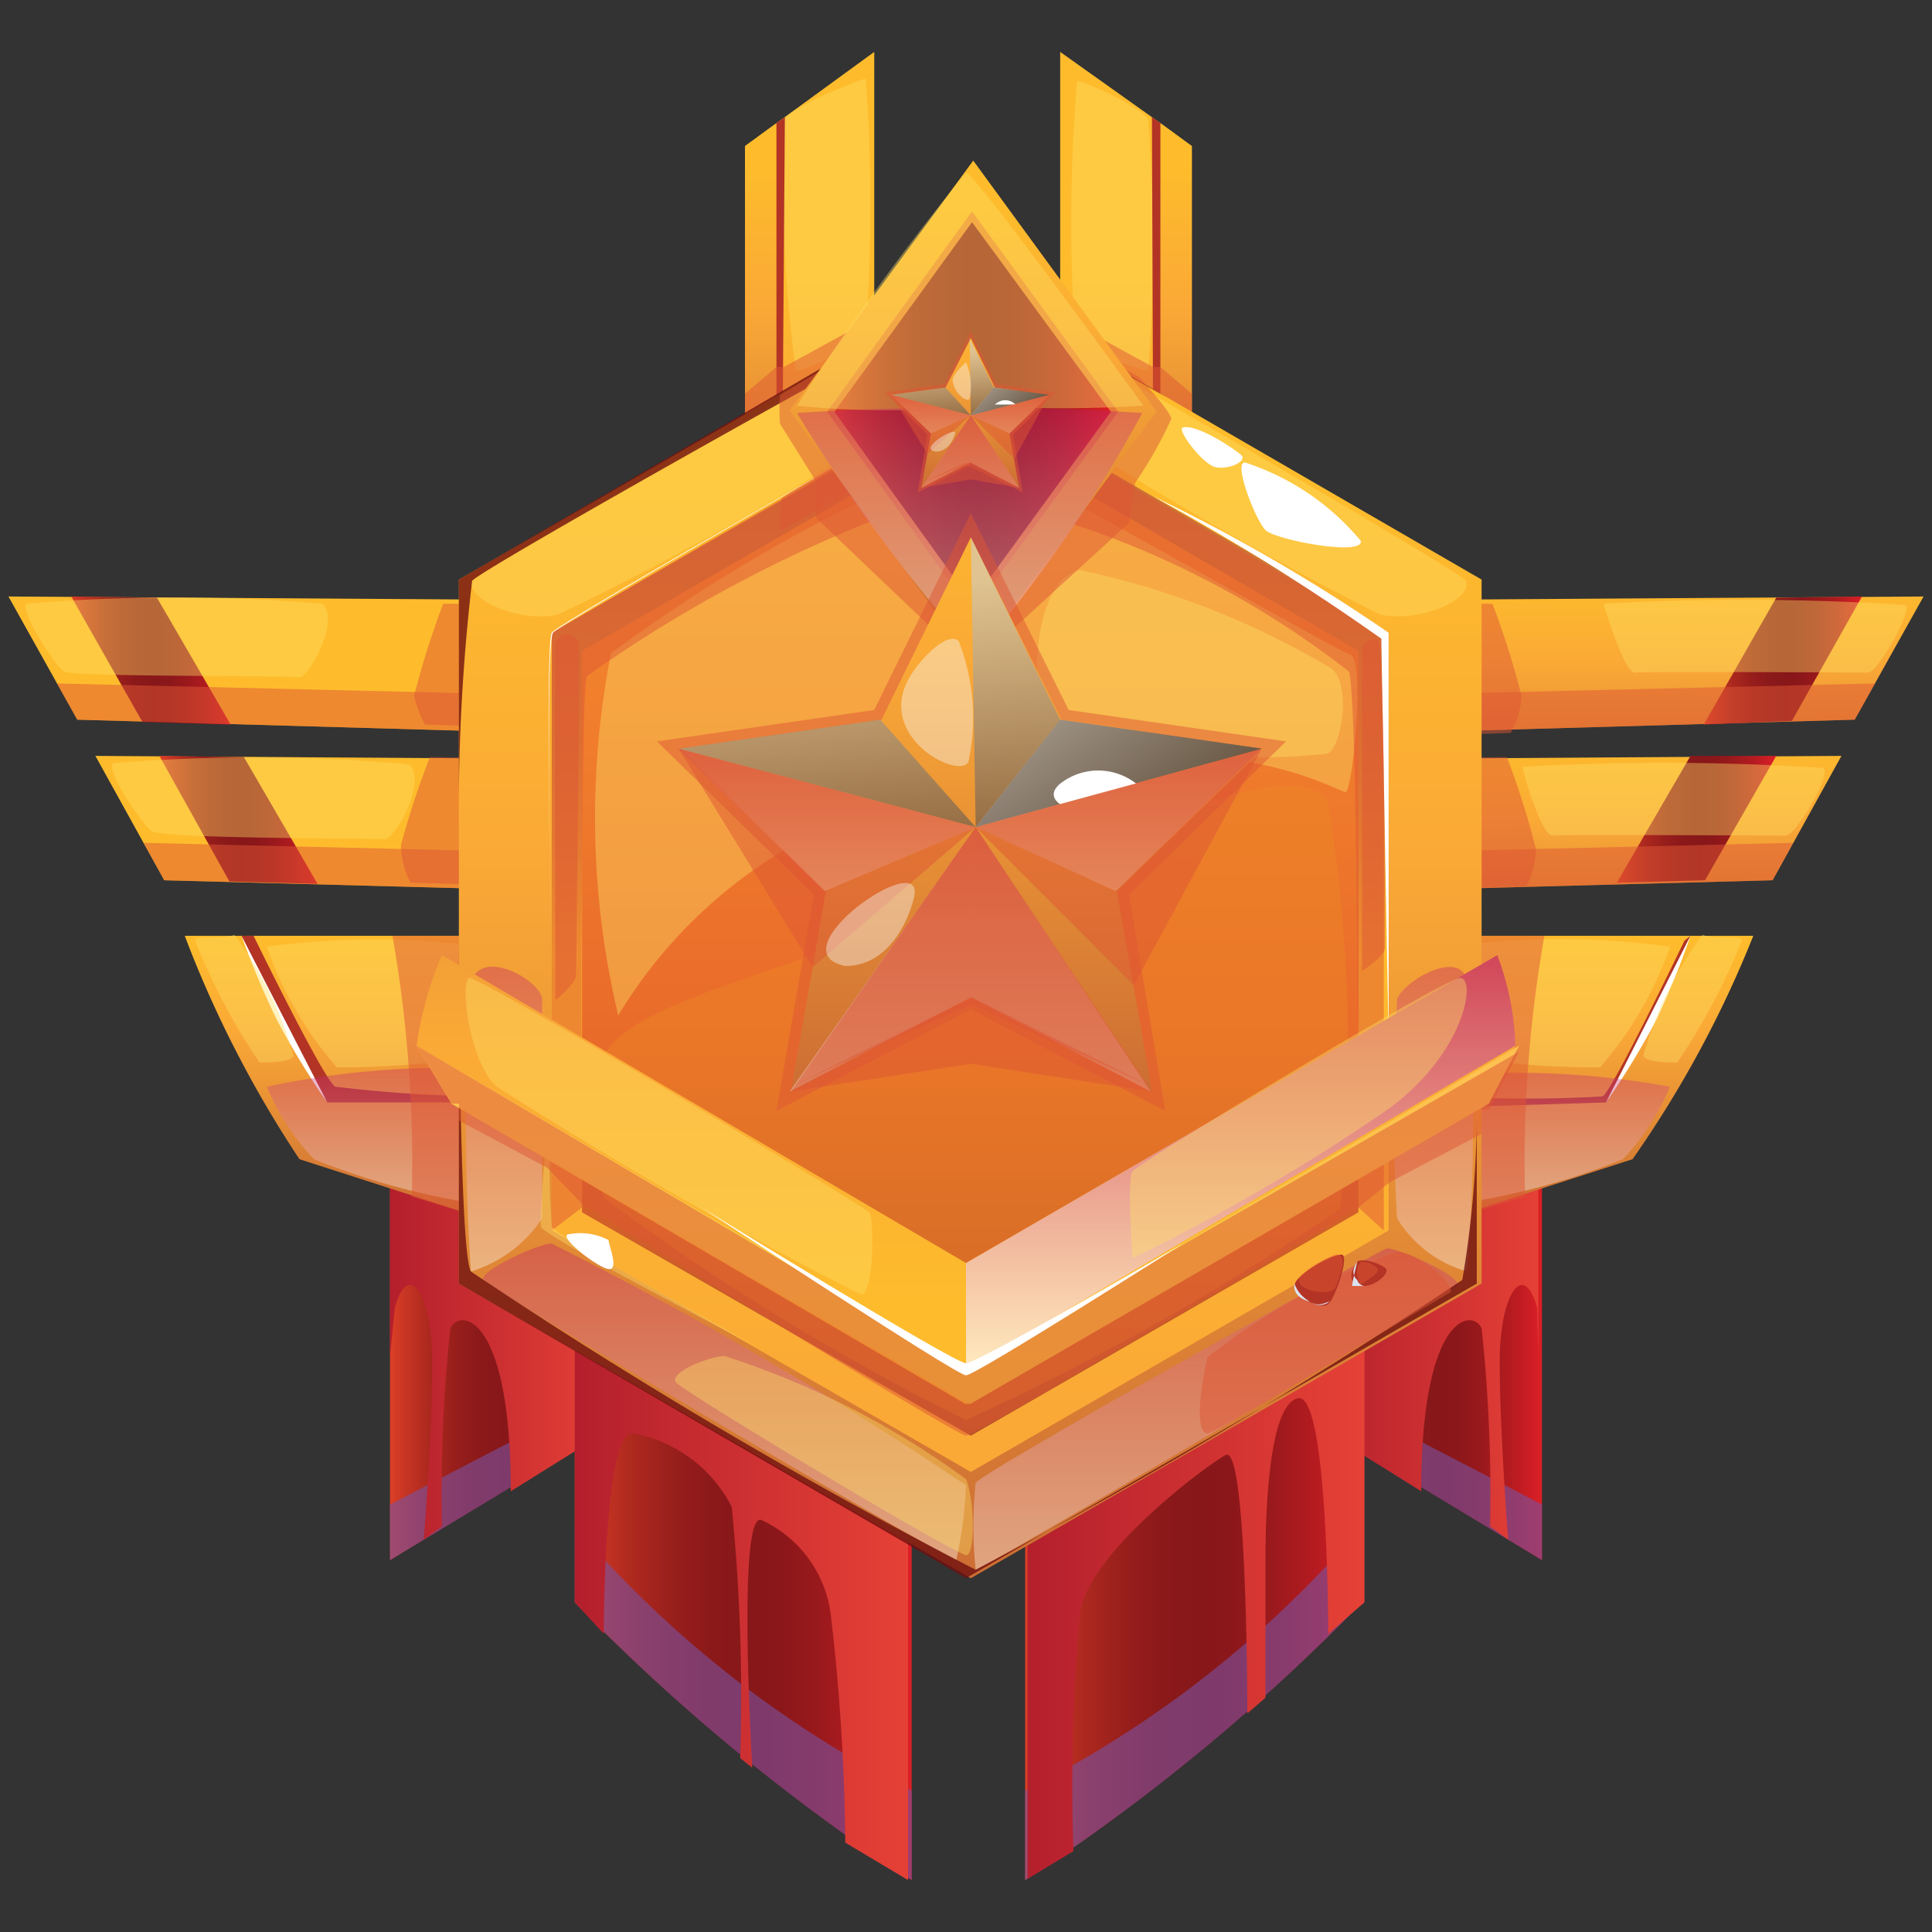 <svg xmlns="http://www.w3.org/2000/svg" xmlns:xlink="http://www.w3.org/1999/xlink" viewBox="0 0 16 16"><rect x="0" y="0" width="16" height="16" fill="#333333" stroke="none"/><defs><style>.cls-1{isolation:isolate;}.cls-2{fill:url(#_429);}.cls-3{fill:#7953a2;opacity:0.6;}.cls-10,.cls-13,.cls-23,.cls-27,.cls-3,.cls-30,.cls-32,.cls-36,.cls-37,.cls-38,.cls-39,.cls-4,.cls-40,.cls-45,.cls-48,.cls-50,.cls-51,.cls-52,.cls-53,.cls-6,.cls-60,.cls-61,.cls-62,.cls-63,.cls-9{mix-blend-mode:multiply;}.cls-4{fill:url(#_109);}.cls-5{fill:url(#_429-2);}.cls-6{fill:url(#_109-2);}.cls-7{fill:url(#_429-3);}.cls-8{fill:url(#_429-4);}.cls-9{fill:url(#_109-3);}.cls-10{fill:url(#_109-4);}.cls-11{fill:url(#_121);}.cls-12{fill:url(#_429-5);}.cls-13{fill:#de5734;}.cls-13,.cls-54,.cls-55,.cls-56,.cls-57,.cls-64,.cls-65,.cls-66,.cls-67{opacity:0.5;}.cls-14{fill:#fedf66;}.cls-14,.cls-58{mix-blend-mode:soft-light;opacity:0.4;}.cls-15{fill:url(#_121-2);}.cls-16{fill:url(#_429-6);}.cls-17{fill:url(#_121-3);}.cls-18{fill:url(#_429-7);}.cls-19{fill:url(#_121-4);}.cls-20{fill:url(#_429-8);}.cls-21{fill:url(#_121-5);}.cls-22{fill:url(#_121-6);}.cls-23,.cls-27,.cls-30,.cls-32,.cls-36,.cls-37,.cls-38,.cls-39,.cls-40,.cls-48,.cls-50,.cls-51,.cls-52,.cls-53,.cls-60,.cls-61,.cls-62,.cls-63{opacity:0.37;}.cls-23{fill:url(#_168);}.cls-24{fill:#b33425;}.cls-25{fill:url(#_121-7);}.cls-26{fill:url(#_121-8);}.cls-27{fill:url(#_168-2);}.cls-28{fill:url(#_121-9);}.cls-29{fill:#fff;}.cls-30{fill:url(#_168-3);}.cls-31{fill:url(#_121-10);}.cls-32{fill:url(#_168-4);}.cls-33{fill:url(#_121-11);}.cls-34{fill:url(#_101);}.cls-35{fill:url(#_112);}.cls-36{fill:url(#_168-5);}.cls-37{fill:url(#_168-6);}.cls-38{fill:url(#_168-7);}.cls-39{fill:url(#_168-8);}.cls-40{fill:#ec8a23;}.cls-41{fill:#6f0f10;opacity:0.8;}.cls-42{fill:#dbe2ef;}.cls-43{fill:url(#_121-12);}.cls-44{fill:url(#_209);}.cls-45{opacity:0.69;fill:url(#_168-9);}.cls-46{fill:url(#_121-13);}.cls-47{fill:url(#_429-9);}.cls-48{fill:url(#_168-10);}.cls-49{fill:url(#_121-14);}.cls-50{fill:url(#_168-11);}.cls-51{fill:url(#_168-12);}.cls-52{fill:url(#_168-13);}.cls-53{fill:url(#_168-14);}.cls-54,.cls-55,.cls-56,.cls-57,.cls-64,.cls-65,.cls-66,.cls-67{mix-blend-mode:color-dodge;}.cls-54{fill:url(#_1056);}.cls-55{fill:url(#_1056-2);}.cls-56{fill:url(#_1056-3);}.cls-57{fill:url(#_1056-4);}.cls-58{fill:#f7fcfd;}.cls-59{fill:url(#_121-15);}.cls-60{fill:url(#_168-15);}.cls-61{fill:url(#_168-16);}.cls-62{fill:url(#_168-17);}.cls-63{fill:url(#_168-18);}.cls-64{fill:url(#_1056-5);}.cls-65{fill:url(#_1056-6);}.cls-66{fill:url(#_1056-7);}.cls-67{fill:url(#_1056-8);}</style><linearGradient id="_429" x1="3.23" y1="11.04" x2="5.06" y2="11.04" gradientUnits="userSpaceOnUse"><stop offset="0" stop-color="#dd3f26"/><stop offset="0.07" stop-color="#c73523"/><stop offset="0.18" stop-color="#ab281e"/><stop offset="0.3" stop-color="#971e1b"/><stop offset="0.41" stop-color="#8b191a"/><stop offset="0.52" stop-color="#871719"/><stop offset="0.62" stop-color="#8c171a"/><stop offset="0.73" stop-color="#9a191c"/><stop offset="0.85" stop-color="#b21b20"/><stop offset="0.97" stop-color="#d31e25"/><stop offset="1" stop-color="#db1f26"/></linearGradient><linearGradient id="_109" x1="3.23" y1="10.96" x2="5.06" y2="10.96" gradientUnits="userSpaceOnUse"><stop offset="0" stop-color="#b41f2d"/><stop offset="1" stop-color="#e64136"/></linearGradient><linearGradient id="_429-2" x1="10.94" y1="11.04" x2="12.77" y2="11.04" xlink:href="#_429"/><linearGradient id="_109-2" x1="10.94" y1="10.96" x2="12.77" y2="10.96" xlink:href="#_109"/><linearGradient id="_429-3" x1="4.76" y1="13.15" x2="7.55" y2="13.15" xlink:href="#_429"/><linearGradient id="_429-4" x1="8.49" y1="13.15" x2="11.28" y2="13.15" xlink:href="#_429"/><linearGradient id="_109-3" x1="4.76" y1="13.15" x2="7.55" y2="13.15" xlink:href="#_109"/><linearGradient id="_109-4" x1="8.49" y1="13.15" x2="11.28" y2="13.15" xlink:href="#_109"/><linearGradient id="_121" x1="2502.47" y1="448.33" x2="2501.45" y2="446.5" gradientTransform="translate(-1956.77 -1599.87) rotate(29.08)" gradientUnits="userSpaceOnUse"><stop offset="0" stop-color="#cb6c34"/><stop offset="0.67" stop-color="#faa936"/><stop offset="1" stop-color="#febc2c"/></linearGradient><linearGradient id="_429-5" x1="13.39" y1="6.79" x2="14.71" y2="6.79" xlink:href="#_429"/><linearGradient id="_121-2" x1="6179.98" y1="-1597.25" x2="6178.96" y2="-1599.08" gradientTransform="matrix(-0.87, 0.49, 0.49, 0.87, 6180.95, -1599.87)" xlink:href="#_121"/><linearGradient id="_429-6" x1="1.32" y1="6.79" x2="2.63" y2="6.79" xlink:href="#_429"/><linearGradient id="_121-3" x1="2502.42" y1="446.85" x2="2501.4" y2="445.02" xlink:href="#_121"/><linearGradient id="_429-7" x1="14.11" y1="5.47" x2="15.42" y2="5.47" xlink:href="#_429"/><linearGradient id="_121-4" x1="6179.96" y1="-1598.75" x2="6178.94" y2="-1600.58" gradientTransform="matrix(-0.87, 0.49, 0.49, 0.87, 6180.95, -1599.87)" xlink:href="#_121"/><linearGradient id="_429-8" x1="0.59" y1="5.47" x2="1.91" y2="5.47" xlink:href="#_429"/><linearGradient id="_121-5" x1="5.55" y1="5.98" x2="5.55" y2="2.32" gradientTransform="matrix(1, 0, 0, 1, 0, 0)" xlink:href="#_121"/><linearGradient id="_121-6" x1="5.14" y1="4.84" x2="5.14" y2="1.39" gradientTransform="matrix(1, 0, 0, 1, 0, 0)" xlink:href="#_121"/><linearGradient id="_168" x1="5.6" y1="3.62" x2="5.6" y2="5.79" gradientUnits="userSpaceOnUse"><stop offset="0" stop-color="#c11e68"/><stop offset="1" stop-color="#fff"/></linearGradient><linearGradient id="_121-7" x1="2418.57" y1="5.98" x2="2418.57" y2="2.32" gradientTransform="matrix(-1, 0, 0, 1, 2429.05, 0)" xlink:href="#_121"/><linearGradient id="_121-8" x1="2418.16" y1="4.84" x2="2418.16" y2="1.39" gradientTransform="matrix(-1, 0, 0, 1, 2429.05, 0)" xlink:href="#_121"/><linearGradient id="_168-2" x1="10.44" y1="3.62" x2="10.44" y2="5.79" xlink:href="#_168"/><linearGradient id="_121-9" x1="2.82" y1="10.08" x2="2.82" y2="7.77" gradientTransform="matrix(1, 0, 0, 1, 0, 0)" xlink:href="#_121"/><linearGradient id="_168-3" x1="3.09" y1="8.84" x2="3.09" y2="9.92" xlink:href="#_168"/><linearGradient id="_121-10" x1="-179.11" y1="10.08" x2="-179.11" y2="7.77" gradientTransform="matrix(-1, 0, 0, 1, -165.9, 0)" xlink:href="#_121"/><linearGradient id="_168-4" x1="12.95" y1="8.84" x2="12.95" y2="9.92" xlink:href="#_168"/><linearGradient id="_121-11" x1="8.04" y1="13.26" x2="8.04" y2="4.07" gradientTransform="matrix(1, 0, 0, 1, 0, 0)" xlink:href="#_121"/><linearGradient id="_101" x1="8.04" y1="2.45" x2="8.04" y2="11.69" gradientUnits="userSpaceOnUse"><stop offset="0" stop-color="#cb6c34"/><stop offset="0.18" stop-color="#cd6f34"/><stop offset="0.29" stop-color="#d27833"/><stop offset="0.4" stop-color="#dc8731"/><stop offset="0.49" stop-color="#ea9c2f"/><stop offset="0.57" stop-color="#fbb82c"/><stop offset="0.59" stop-color="#febc2c"/><stop offset="1" stop-color="#faa936"/></linearGradient><linearGradient id="_112" x1="8.04" y1="11.89" x2="8.04" y2="3.53" gradientUnits="userSpaceOnUse"><stop offset="0" stop-color="#b85327"/><stop offset="0.38" stop-color="#e96a2a"/><stop offset="1" stop-color="#f78f2e"/></linearGradient><linearGradient id="_168-5" x1="4.18" y1="8.01" x2="4.18" y2="10.53" xlink:href="#_168"/><linearGradient id="_168-6" x1="11.87" y1="8.01" x2="11.87" y2="10.53" xlink:href="#_168"/><linearGradient id="_168-7" x1="6" y1="10.31" x2="6" y2="12.92" xlink:href="#_168"/><linearGradient id="_168-8" x1="10.07" y1="10.31" x2="10.07" y2="12.97" xlink:href="#_168"/><linearGradient id="_121-12" x1="8.02" y1="4.15" x2="8.02" y2="10.82" gradientTransform="matrix(1, 0, 0, 1, 0, 0)" xlink:href="#_121"/><linearGradient id="_209" x1="8.02" y1="11.63" x2="8.02" y2="8.66" gradientUnits="userSpaceOnUse"><stop offset="0" stop-color="#f2cb3b"/><stop offset="1" stop-color="#fec151"/></linearGradient><linearGradient id="_168-9" x1="10.31" y1="7.91" x2="10.31" y2="11.34" xlink:href="#_168"/><linearGradient id="_121-13" x1="8.06" y1="5.43" x2="8.06" y2="1.74" gradientTransform="matrix(1, 0, 0, 1, 0, 0)" xlink:href="#_121"/><linearGradient id="_429-9" x1="6.91" y1="3.41" x2="9.2" y2="3.41" xlink:href="#_429"/><linearGradient id="_168-10" x1="8.03" y1="3.37" x2="8.03" y2="5.38" xlink:href="#_168"/><linearGradient id="_121-14" x1="8.05" y1="9.13" x2="8.05" y2="3.67" gradientTransform="matrix(1, 0, 0, 1, 0, 0)" xlink:href="#_121"/><linearGradient id="_168-11" x1="6.85" y1="6.2" x2="6.85" y2="7.38" xlink:href="#_168"/><linearGradient id="_168-12" x1="9.27" y1="6.2" x2="9.27" y2="7.38" xlink:href="#_168"/><linearGradient id="_168-13" x1="7.31" y1="6.85" x2="7.31" y2="9.04" xlink:href="#_168"/><linearGradient id="_168-14" x1="8.78" y1="6.85" x2="8.78" y2="9.04" xlink:href="#_168"/><linearGradient id="_1056" x1="8.26" y1="4.81" x2="8.59" y2="7.87" gradientUnits="userSpaceOnUse"><stop offset="0" stop-color="#c3d6ee"/><stop offset="1" stop-color="#010101"/></linearGradient><linearGradient id="_1056-2" x1="8.08" y1="6.4" x2="10.45" y2="6.4" xlink:href="#_1056"/><linearGradient id="_1056-3" x1="9.07" y1="4.72" x2="9.4" y2="7.78" xlink:href="#_1056"/><linearGradient id="_1056-4" x1="6.68" y1="4.98" x2="7.02" y2="8.04" xlink:href="#_1056"/><linearGradient id="_121-15" x1="8.04" y1="4.06" x2="8.04" y2="2.59" gradientTransform="matrix(1, 0, 0, 1, 0, 0)" xlink:href="#_121"/><linearGradient id="_168-15" x1="7.71" y1="3.27" x2="7.71" y2="3.59" xlink:href="#_168"/><linearGradient id="_168-16" x1="8.37" y1="3.27" x2="8.37" y2="3.59" xlink:href="#_168"/><linearGradient id="_168-17" x1="7.84" y1="3.44" x2="7.84" y2="4.04" xlink:href="#_168"/><linearGradient id="_168-18" x1="8.24" y1="3.44" x2="8.24" y2="4.04" xlink:href="#_168"/><linearGradient id="_1056-5" x1="8.09" y1="2.9" x2="8.18" y2="3.72" xlink:href="#_1056"/><linearGradient id="_1056-6" x1="8.05" y1="3.33" x2="8.69" y2="3.33" xlink:href="#_1056"/><linearGradient id="_1056-7" x1="8.31" y1="2.87" x2="8.4" y2="3.7" xlink:href="#_1056"/><linearGradient id="_1056-8" x1="7.67" y1="2.94" x2="7.76" y2="3.77" xlink:href="#_1056"/></defs><g class="cls-1"><g id="Layer_1" data-name="Layer 1"><polygon class="cls-2" points="3.23 9.17 3.23 12.92 4.97 11.87 5.06 9.26 3.23 9.17"/><polygon class="cls-3" points="3.23 12.46 4.98 11.55 4.97 11.87 3.23 12.92 3.23 12.46"/><path class="cls-4" d="M3.27,10.83c.11-.4.31-.12.31.45s-.07,1.47-.07,1.47l.15-.11A12.79,12.79,0,0,1,3.73,11c.08-.17.5-.11.5,1.35L5,11.87l.09-2.61L3.23,9.17v2.06Z"/><polygon class="cls-5" points="12.77 9.17 12.77 12.92 11.03 11.87 10.94 9.26 12.77 9.17"/><polygon class="cls-3" points="12.77 12.46 11.02 11.55 11.03 11.87 12.77 12.92 12.77 12.46"/><path class="cls-6" d="M12.73,10.83c-.11-.4-.31-.12-.31.45s.07,1.47.07,1.47l-.15-.11A12.79,12.79,0,0,0,12.27,11c-.08-.17-.5-.11-.5,1.35L11,11.87l-.09-2.61,1.83-.09v2.06Z"/><path class="cls-7" d="M7.55,11.89v3.68a16.29,16.29,0,0,1-2.79-2.3V10.73Z"/><path class="cls-3" d="M7.55,14.83v.74a16.29,16.29,0,0,1-2.79-2.3v-.63A9,9,0,0,0,7.55,14.83Z"/><path class="cls-8" d="M8.49,11.89v3.68a16.29,16.29,0,0,0,2.79-2.3V10.73Z"/><path class="cls-3" d="M8.49,14.83v.74a16.29,16.29,0,0,0,2.79-2.3v-.63A9,9,0,0,1,8.49,14.83Z"/><path class="cls-9" d="M5,13.53s0-1.69.24-1.66a1.15,1.15,0,0,1,.82.61,15.89,15.89,0,0,1,.07,2.08l.1.08s-.13-2.16.08-2.05a1,1,0,0,1,.57.78A17.25,17.25,0,0,1,7,15.26l.52.31V11.89L4.76,10.73v2.54Z"/><path class="cls-10" d="M11,13.53s0-2-.25-1.95-.27,1-.27,1.34,0,1.14,0,1.14l-.15.13s0-2.24-.18-2.14-1.11.8-1.2,1.28a15.25,15.25,0,0,0-.06,2l-.38.23V11.89l2.79-1.16v2.54Z"/><polygon class="cls-11" points="9.14 6.3 15.25 6.26 14.68 7.29 9.46 7.43 9.14 6.3"/><polygon class="cls-12" points="14.71 6.26 14 6.26 13.39 7.31 14.12 7.29 14.71 6.26"/><polygon class="cls-13" points="9.41 7.11 14.85 6.98 14.68 7.29 9.46 7.43 9.41 7.11"/><path class="cls-14" d="M12.61,6.35c0,.05.16.58.25.57s1.85,0,1.93,0,.38-.5.31-.56A20.64,20.64,0,0,0,12.61,6.35Z"/><path class="cls-13" d="M12.48,6.27a7.05,7.05,0,0,1,.24.76.7.7,0,0,1-.08.31l-3.18.09L9.14,6.3Z"/><polygon class="cls-15" points="6.9 6.3 0.79 6.26 1.36 7.29 6.58 7.43 6.9 6.3"/><polygon class="cls-16" points="1.32 6.26 2.02 6.27 2.63 7.32 1.9 7.3 1.32 6.26"/><polygon class="cls-13" points="6.63 7.11 1.19 6.98 1.36 7.29 6.58 7.43 6.63 7.11"/><path class="cls-14" d="M3.39,6.33c.15.14-.12.63-.21.62s-1.85,0-1.93-.07-.38-.5-.31-.56A14.33,14.33,0,0,1,3.39,6.33Z"/><path class="cls-13" d="M3.56,6.27A7.05,7.05,0,0,0,3.32,7a.7.7,0,0,0,.08.31l3.18.09L6.9,6.3Z"/><polygon class="cls-17" points="9.82 4.98 15.93 4.94 15.36 5.96 10.13 6.11 9.82 4.98"/><polygon class="cls-18" points="15.42 4.94 14.71 4.95 14.11 6 14.84 5.97 15.42 4.94"/><polygon class="cls-13" points="10.09 5.79 15.53 5.66 15.36 5.96 10.13 6.11 10.09 5.79"/><path class="cls-14" d="M13.28,5s.17.58.26.57,1.85,0,1.93,0,.37-.51.31-.56A20.83,20.83,0,0,0,13.28,5Z"/><path class="cls-13" d="M12.36,5a7.05,7.05,0,0,1,.24.76.66.66,0,0,1-.09.31l-2.38.08L9.82,5Z"/><polygon class="cls-19" points="6.18 4.98 0.07 4.94 0.64 5.96 5.87 6.11 6.18 4.98"/><polygon class="cls-20" points="0.59 4.94 1.3 4.95 1.91 6 1.18 5.98 0.59 4.94"/><polygon class="cls-13" points="5.91 5.79 0.47 5.66 0.64 5.96 5.87 6.11 5.91 5.79"/><path class="cls-14" d="M2.67,5c.15.14-.12.63-.2.61S.61,5.61.53,5.56.16,5.05.22,5A14.33,14.33,0,0,1,2.67,5Z"/><path class="cls-13" d="M3.67,5a7.05,7.05,0,0,0-.24.76A.81.81,0,0,0,3.52,6l2.35.08L6.18,5Z"/><polygon class="cls-21" points="4.16 6.1 3.86 5.16 4.15 4.78 6.17 3.56 6.17 1.21 6.43 1.02 7.24 0.43 7.24 4.45 4.16 6.1"/><polygon class="cls-22" points="3.86 5.16 6.43 3.68 6.43 1.02 6.17 1.21 6.17 3.56 4.15 4.78 3.86 5.16"/><path class="cls-14" d="M6.49,1a12.49,12.49,0,0,0,.1,2.07c.09,0,.54-.22.58-.32a14.34,14.34,0,0,0,0-2.1C7.06.68,6.5.91,6.49,1Z"/><path class="cls-23" d="M6.5,3.72C6.27,3.9,4,5.15,4,5.24s.27.59.41.55S7.23,4.2,7.24,4.13s0-.47-.06-.5A1.51,1.51,0,0,0,6.5,3.72Z"/><polygon class="cls-24" points="3.86 5.24 6.48 3.71 6.5 0.97 6.43 1.02 6.43 3.68 3.86 5.16 3.86 5.24"/><path class="cls-14" d="M6.2,3.59a19.6,19.6,0,0,0-2,1.24s-.33.24-.25.23S6.37,3.72,6.38,3.68,6.28,3.58,6.2,3.59Z"/><path class="cls-14" d="M3.86,5.24s1.24-.63,1.88-1l.76-.49Z"/><polygon class="cls-13" points="6.17 3.26 6.43 3.04 6.49 3.04 7.24 2.63 7.24 4.45 6.38 4.89 5.96 3.69 6.17 3.56 6.17 3.26"/><polygon class="cls-25" points="11.88 6.1 12.18 5.16 11.88 4.78 9.87 3.56 9.87 1.21 9.61 1.02 8.78 0.43 8.78 4.44 11.88 6.1"/><polygon class="cls-26" points="12.18 5.16 9.61 3.68 9.61 1.02 9.87 1.21 9.87 3.56 11.88 4.78 12.18 5.16"/><path class="cls-14" d="M9.51,1a14,14,0,0,1,0,2.07,1.14,1.14,0,0,1-.61-.34A14,14,0,0,1,8.92.67C9,.68,9.5.91,9.51,1Z"/><path class="cls-27" d="M9.54,3.72c.22.18,2.51,1.43,2.54,1.52s-.26.59-.4.55S8.81,4.2,8.8,4.13s0-.47.06-.5A1.51,1.51,0,0,1,9.54,3.72Z"/><polygon class="cls-24" points="12.18 5.24 9.55 3.71 9.54 0.97 9.61 1.02 9.61 3.68 12.18 5.16 12.18 5.24"/><path class="cls-14" d="M9.84,3.59a19.6,19.6,0,0,1,2,1.24s.33.24.25.23S9.66,3.72,9.66,3.68,9.76,3.58,9.84,3.59Z"/><path class="cls-14" d="M12.18,5.24s-1.24-.63-1.88-1l-.76-.49Z"/><polygon class="cls-13" points="9.87 3.26 9.61 3.04 9.55 3.04 8.8 2.63 8.8 4.45 9.66 4.89 10.08 3.69 9.87 3.56 9.87 3.26"/><path class="cls-28" d="M4,10.09S2.48,9.6,2.48,9.6a9.29,9.29,0,0,1-.95-1.85H4.12Z"/><path class="cls-24" d="M2,7.75s.6,1.25.71,1.38l1.31,0V9.08A11.25,11.25,0,0,1,2.78,9C2.71,9,2.1,7.75,2.1,7.75Z"/><path class="cls-29" d="M2,7.75l.71,1.38a6.53,6.53,0,0,1-.42-.69A6.93,6.93,0,0,1,2,7.75Z"/><path class="cls-14" d="M2.21,7.84a3,3,0,0,0,.58,1c.08,0,1,0,1.13-.15A1.57,1.57,0,0,0,4,7.84,6.76,6.76,0,0,0,2.21,7.84Z"/><path class="cls-14" d="M1.62,7.8a5.2,5.2,0,0,0,.53,1c.06,0,.27,0,.28-.06a3.06,3.06,0,0,0-.49-1C1.85,7.79,1.59,7.73,1.62,7.8Z"/><path class="cls-30" d="M2.21,9a2,2,0,0,0,.39.6,6.06,6.06,0,0,0,1.29.36A2.73,2.73,0,0,0,4,8.85,7.09,7.09,0,0,0,2.21,9Z"/><path class="cls-13" d="M3.25,7.75a10.79,10.79,0,0,1,.16,2.16l.6.18.11-2.34Z"/><path class="cls-31" d="M12,10.09s1.52-.49,1.52-.49a9.06,9.06,0,0,0,1-1.85H11.92Z"/><path class="cls-24" d="M14,7.75S13.41,9,13.3,9.13L12,9.17V9.08a11.25,11.25,0,0,0,1.27,0c.06,0,.68-1.29.68-1.29Z"/><path class="cls-29" d="M14,7.75,13.3,9.13a6.53,6.53,0,0,0,.42-.69A6.93,6.93,0,0,0,14,7.75Z"/><path class="cls-14" d="M13.83,7.84a3,3,0,0,1-.58,1c-.08,0-1,0-1.13-.15S12,7.85,12,7.84A6.76,6.76,0,0,1,13.83,7.84Z"/><path class="cls-14" d="M14.42,7.8a5.2,5.2,0,0,1-.53,1c-.06,0-.27,0-.28-.06a3.06,3.06,0,0,1,.49-1C14.19,7.79,14.45,7.73,14.42,7.8Z"/><path class="cls-32" d="M13.83,9a2,2,0,0,1-.39.6,6,6,0,0,1-1.3.36,2.93,2.93,0,0,1-.05-1.06A7.09,7.09,0,0,1,13.83,9Z"/><path class="cls-13" d="M12.79,7.75a10.79,10.79,0,0,0-.16,2.16l-.6.18-.11-2.34Z"/><polygon class="cls-33" points="8.04 2.35 3.8 4.8 3.8 10.63 8.04 13.07 12.27 10.63 12.27 4.8 8.04 2.35"/><polygon class="cls-34" points="4.57 10.19 4.57 5.24 8.04 3.24 11.5 5.24 11.5 10.19 8.04 12.19 4.57 10.19"/><polygon class="cls-35" points="4.82 10.04 4.82 5.39 8.04 3.53 11.25 5.39 11.25 10.04 8.04 11.89 4.82 10.04"/><path class="cls-14" d="M3.91,4.81c-.05.16.4.35.71.28A23.92,23.92,0,0,0,8,3.12a3.52,3.52,0,0,0,0-.65C7.89,2.47,3.93,4.74,3.91,4.81Z"/><path class="cls-14" d="M12.14,4.81c.06.16-.39.35-.71.28a28.21,28.21,0,0,1-3.37-2c-.05-.07-.07-.65,0-.65S12.12,4.74,12.14,4.81Z"/><path class="cls-36" d="M3.9,8.13a17.44,17.44,0,0,0,0,2.4,1.09,1.09,0,0,0,.59-.44c0-.15,0-1.66,0-1.81S4,7.84,3.9,8.13Z"/><path class="cls-37" d="M12.15,8.13a14.76,14.76,0,0,1,0,2.4,1,1,0,0,1-.58-.44,15.61,15.61,0,0,1,0-1.81C11.6,8.14,12.1,7.84,12.15,8.13Z"/><path class="cls-38" d="M4,10.59c0,.07,3.86,2.33,3.92,2.33A3.54,3.54,0,0,0,8,12.3a31.14,31.14,0,0,0-3.43-2C4.48,10.29,4,10.51,4,10.59Z"/><path class="cls-39" d="M12.07,10.65C12,10.72,8.13,13,8.08,13a3.48,3.48,0,0,1,0-.72c.12-.13,3.34-1.92,3.4-1.94S12.12,10.57,12.07,10.65Z"/><path class="cls-40" d="M5,9.92C4.74,8.63,4.87,8.55,6.47,8S10.77,6.05,11,6.66a13,13,0,0,1,.1,3.35A20.63,20.63,0,0,1,8,11.76,19.19,19.19,0,0,1,5,9.92Z"/><path class="cls-14" d="M11.18,5.42c-.06,0-3-1.69-3.12-1.68a13.26,13.26,0,0,0-3,1.67,7.08,7.08,0,0,0,.06,3,4,4,0,0,1,2.6-1.85c2.22-.64,3.18-.09,3.42,0C11.2,6.59,11.31,5.45,11.18,5.42Z"/><path class="cls-13" d="M4.57,10.19V5.24L8,3.24l3.46,2v4.95L11.25,10s0-4.3-.08-4.44A7.57,7.57,0,0,0,7.86,4.08a11.41,11.41,0,0,0-3,1.52C4.8,5.73,4.82,10,4.82,10Z"/><path class="cls-14" d="M8.68,5.92A4.67,4.67,0,0,0,11,6.24c.12-.07.2-.63,0-.72a6.81,6.81,0,0,0-2.06-.8C8.53,4.81,8.53,5.85,8.68,5.92Z"/><path class="cls-41" d="M3.8,6.57a16.43,16.43,0,0,1,.11-1.76C4,4.7,7.94,2.5,8.06,2.47a11.93,11.93,0,0,1,1.6.82L8,2.35,3.8,4.8Z"/><path class="cls-29" d="M9.55,4.11a19.26,19.26,0,0,1,1.89,1.18c0,.12.06,3.32.06,3.32s0-3.23,0-3.37A14.59,14.59,0,0,0,9.55,4.11Z"/><path class="cls-29" d="M4.57,8s-.06-2.67,0-2.76S8,3.24,8,3.24s-3.35,1.91-3.42,2S4.57,8,4.57,8Z"/><path class="cls-41" d="M3.8,10.63,8,13.07l4.23-2.44V9.3a8.46,8.46,0,0,1-.12,1.3A45.49,45.49,0,0,1,8.08,13,42.58,42.58,0,0,1,3.9,10.53c-.1-.15-.1-2.87-.1-2.87Z"/><path class="cls-14" d="M4.57,8.92a9.16,9.16,0,0,0,0,1.24c.06.09,1.71,1,1.71,1s-1.78-.92-1.8-1S4.57,8.92,4.57,8.92Z"/><path class="cls-14" d="M6,11.23c-.12,0-.47.14-.4.22S7.76,12.79,8,12.88c.08,0,.07-.47,0-.63A7,7,0,0,0,6,11.23Z"/><path class="cls-29" d="M9.8,3.54c-.07,0,.16.31.27.33s.26-.05.21-.1S9.91,3.51,9.8,3.54Z"/><path class="cls-29" d="M10.31,3.83c-.1,0,.09.48.17.56s.81.22.79.09A2.08,2.08,0,0,0,10.31,3.83Z"/><path class="cls-13" d="M10,11.24c-.09.4-.08.63,0,.63s1.9-1.11,2-1.16-.3-.37-.44-.34A5.77,5.77,0,0,0,10,11.24Z"/><path class="cls-13" d="M4.79,5.35c0-.13-.18-.13-.19,0s0,2.92,0,2.93.17-.14.17-.2S4.81,5.42,4.79,5.35Z"/><path class="cls-13" d="M11.28,5.37s0,2.67,0,2.67.19-.12.19-.19,0-2.53-.06-2.55S11.28,5.33,11.28,5.37Z"/><path class="cls-13" d="M8,3.49s-1.5.9-1.53.9,0-.23,0-.26S8,3.23,8,3.26A1.76,1.76,0,0,1,8,3.49Z"/><path class="cls-24" d="M11.11,10.39c-.09,0-.41.18-.39.27s.22.19.28.14S11.18,10.39,11.11,10.39Z"/><path class="cls-24" d="M11.24,10.45s-.11.14,0,.19.27-.09.24-.13S11.28,10.41,11.24,10.45Z"/><path class="cls-13" d="M10.77,10.57c-.08.11.25.18.29.09s.11-.28,0-.27A.86.86,0,0,0,10.77,10.57Z"/><path class="cls-42" d="M10.72,10.63a.27.27,0,0,0,.13.15c.07.05.14,0,.16,0a.13.13,0,0,1-.16,0C10.69,10.74,10.72,10.63,10.72,10.63Z"/><path class="cls-13" d="M11.27,10.45c-.07.08,0,.2,0,.19s.16-.09.14-.13S11.29,10.44,11.27,10.45Z"/><path class="cls-42" d="M11.24,10.45s-.07.09,0,.15a.07.07,0,0,0,.06.05s-.09,0-.1,0S11.24,10.45,11.24,10.45Z"/><path class="cls-24" d="M7.6,3.46a.52.52,0,0,0-.51.2c-.1.12,0,.18.08.16S7.7,3.49,7.6,3.46Z"/><path class="cls-13" d="M7.6,3.46a.52.52,0,0,0-.41.1c-.06.06.06.21.14.18S7.67,3.48,7.6,3.46Z"/><path class="cls-14" d="M7.15,3.6s-.26.17-.23.26.33-.07.33-.07-.16,0-.19,0S7.15,3.6,7.15,3.6Z"/><path class="cls-29" d="M4.72,10.22c-.13,0,.23.28.32.29s0-.2,0-.24A.5.5,0,0,0,4.72,10.22Z"/><path class="cls-43" d="M8,10.46,3.66,7.91a2.9,2.9,0,0,0-.21.75l.29.48L8,11.63H8l4.3-2.49.25-.48a2.33,2.33,0,0,0-.15-.75Z"/><polygon class="cls-44" points="3.74 9.14 3.45 8.66 8.03 11.34 12.58 8.66 12.33 9.14 8.03 11.63 3.74 9.14"/><path class="cls-13" d="M3.45,8.66l.29.48.06,0v.14l.73.39s.3.31.3.31S7.92,11.89,8,11.89,11.25,10,11.25,10l.26-.21.76-.4v-.2l.06,0,.25-.48L8,11.34Z"/><path class="cls-45" d="M8,10.46v.88l4.55-2.68a2.3,2.3,0,0,0-.15-.75Z"/><path class="cls-14" d="M3.89,8.1c-.09,0,0,.74.24.91a34.15,34.15,0,0,0,3,1.71c.11,0,.11-.63.07-.68S4,8.1,3.89,8.1Z"/><path class="cls-14" d="M9.38,9.7c-.05.05,0,.74,0,.72a16.42,16.42,0,0,0,2.11-1.23c.65-.47.74-1.1.6-1.09S9.49,9.59,9.38,9.7Z"/><path class="cls-29" d="M5.81,10S7.9,11.29,8,11.29s1.81-1,1.81-1S8.08,11.39,8,11.39,5.81,10,5.81,10Z"/><path class="cls-13" d="M6.46,3.27a1.42,1.42,0,0,0,0,.24s.3.48.3.48v.3L8.05,5.52l1.3-1.19L9.4,4a3.57,3.57,0,0,0,.3-.53c0-.06-.27-.35-.27-.35L8,2.35Z"/><path class="cls-46" d="M9.58,3.41h0L8.06,1.33h0L6.54,3.4h0L8.05,5.49v0h0v0L9.57,3.42Z"/><polygon class="cls-13" points="6.85 3.41 6.85 3.41 8.05 1.75 9.26 3.41 8.05 5.07 8.05 5.07 6.85 3.41"/><polygon class="cls-47" points="6.91 3.41 8.05 1.84 9.2 3.41 8.05 4.99 6.91 3.41"/><path class="cls-14" d="M8,1.43a20.87,20.87,0,0,0-1.4,1.93,7.31,7.31,0,0,0,1.49,0,11.33,11.33,0,0,0,1.38,0S8.06,1.41,8,1.43Z"/><path class="cls-48" d="M6.6,3.42a13.61,13.61,0,0,0,1.48,2,11.56,11.56,0,0,0,1.38-2A22.68,22.68,0,0,0,6.6,3.42Z"/><polygon class="cls-13" points="8.04 8.36 6.43 9.2 6.74 7.41 5.44 6.14 7.24 5.88 8.04 4.25 8.85 5.88 10.65 6.14 9.35 7.41 9.65 9.2 8.04 8.36"/><polygon class="cls-49" points="10.46 6.2 9.59 6.08 9.36 6.04 8.79 5.96 8.04 4.45 7.3 5.96 5.63 6.2 6.84 7.38 6.55 9.04 8.04 8.26 9.54 9.04 9.25 7.38 10.46 6.2"/><polygon class="cls-50" points="5.62 6.2 8.08 6.85 6.83 7.38 5.62 6.2"/><polygon class="cls-51" points="10.45 6.2 8.08 6.85 9.24 7.38 10.45 6.2"/><polygon class="cls-52" points="8.04 8.26 8.08 6.85 6.54 9.04 8.04 8.26"/><polygon class="cls-53" points="9.53 9.04 8.08 6.85 8.04 8.26 9.53 9.04"/><polygon class="cls-54" points="8.04 4.45 8.08 6.85 8.78 5.96 8.04 4.45"/><polygon class="cls-55" points="10.45 6.2 8.08 6.85 8.78 5.96 10.45 6.2"/><polygon class="cls-56" points="10.45 6.2 8.08 6.85 8.78 5.96 10.45 6.2"/><polygon class="cls-57" points="7.29 5.96 8.08 6.85 5.62 6.2 7.29 5.96"/><path class="cls-29" d="M8.78,6.49c-.12.1,0,.17,0,.17l.63-.17A.51.51,0,0,0,8.78,6.49Z"/><path class="cls-13" d="M6.55,9s1.13-.53,1.5-.68L9.54,9,8.05,8.26Z"/><polygon class="cls-13" points="5.62 6.2 8.08 6.85 6.73 8.01 5.62 6.2"/><polygon class="cls-13" points="10.45 6.2 8.08 6.85 9.39 8.16 10.45 6.2"/><polygon class="cls-13" points="6.55 9.04 8.08 6.85 9.54 9.04 8.04 8.81 6.55 9.04"/><path class="cls-58" d="M7.49,5.7c-.16.44.45.75.53.61a1.75,1.75,0,0,0-.08-1C7.84,5.21,7.55,5.52,7.49,5.7Z"/><path class="cls-58" d="M7,8c.33,0,.51-.32.57-.57C7.67,7,6.41,7.88,7,8Z"/><polygon class="cls-13" points="8.04 3.85 7.6 4.08 7.68 3.6 7.33 3.25 7.82 3.18 8.04 2.74 8.25 3.18 8.74 3.25 8.39 3.6 8.47 4.08 8.04 3.85"/><polygon class="cls-59" points="8.69 3.27 8.45 3.24 8.39 3.23 8.24 3.21 8.04 2.8 7.83 3.21 7.38 3.27 7.71 3.59 7.63 4.04 8.04 3.83 8.44 4.04 8.36 3.59 8.69 3.27"/><polygon class="cls-60" points="7.38 3.27 8.04 3.44 7.71 3.59 7.38 3.27"/><polygon class="cls-61" points="8.69 3.27 8.04 3.44 8.36 3.59 8.69 3.27"/><polygon class="cls-62" points="8.03 3.83 8.04 3.44 7.63 4.04 8.03 3.83"/><polygon class="cls-63" points="8.44 4.04 8.04 3.44 8.03 3.83 8.44 4.04"/><polygon class="cls-64" points="8.03 2.8 8.04 3.44 8.23 3.21 8.03 2.8"/><polygon class="cls-65" points="8.69 3.27 8.04 3.44 8.23 3.21 8.69 3.27"/><polygon class="cls-66" points="8.69 3.27 8.04 3.44 8.23 3.21 8.69 3.27"/><polygon class="cls-67" points="7.83 3.21 8.04 3.44 7.38 3.27 7.83 3.21"/><path class="cls-29" d="M8.24,3.35s0,0,0,0l.17,0A.12.12,0,0,0,8.24,3.35Z"/><path class="cls-13" d="M7.63,4,8,3.85l.4.19L8,3.83Z"/><polygon class="cls-13" points="7.38 3.27 8.04 3.44 7.68 3.76 7.38 3.27"/><polygon class="cls-13" points="8.69 3.27 8.04 3.44 8.4 3.8 8.69 3.27"/><polygon class="cls-13" points="7.63 4.04 8.04 3.44 8.44 4.04 8.04 3.97 7.63 4.04"/><path class="cls-58" d="M7.89,3.14c0,.11.12.2.14.16A.49.49,0,0,0,8,3S7.9,3.09,7.89,3.14Z"/><path class="cls-58" d="M7.75,3.74c.09,0,.14-.08.16-.15S7.59,3.72,7.75,3.74Z"/></g></g></svg>
